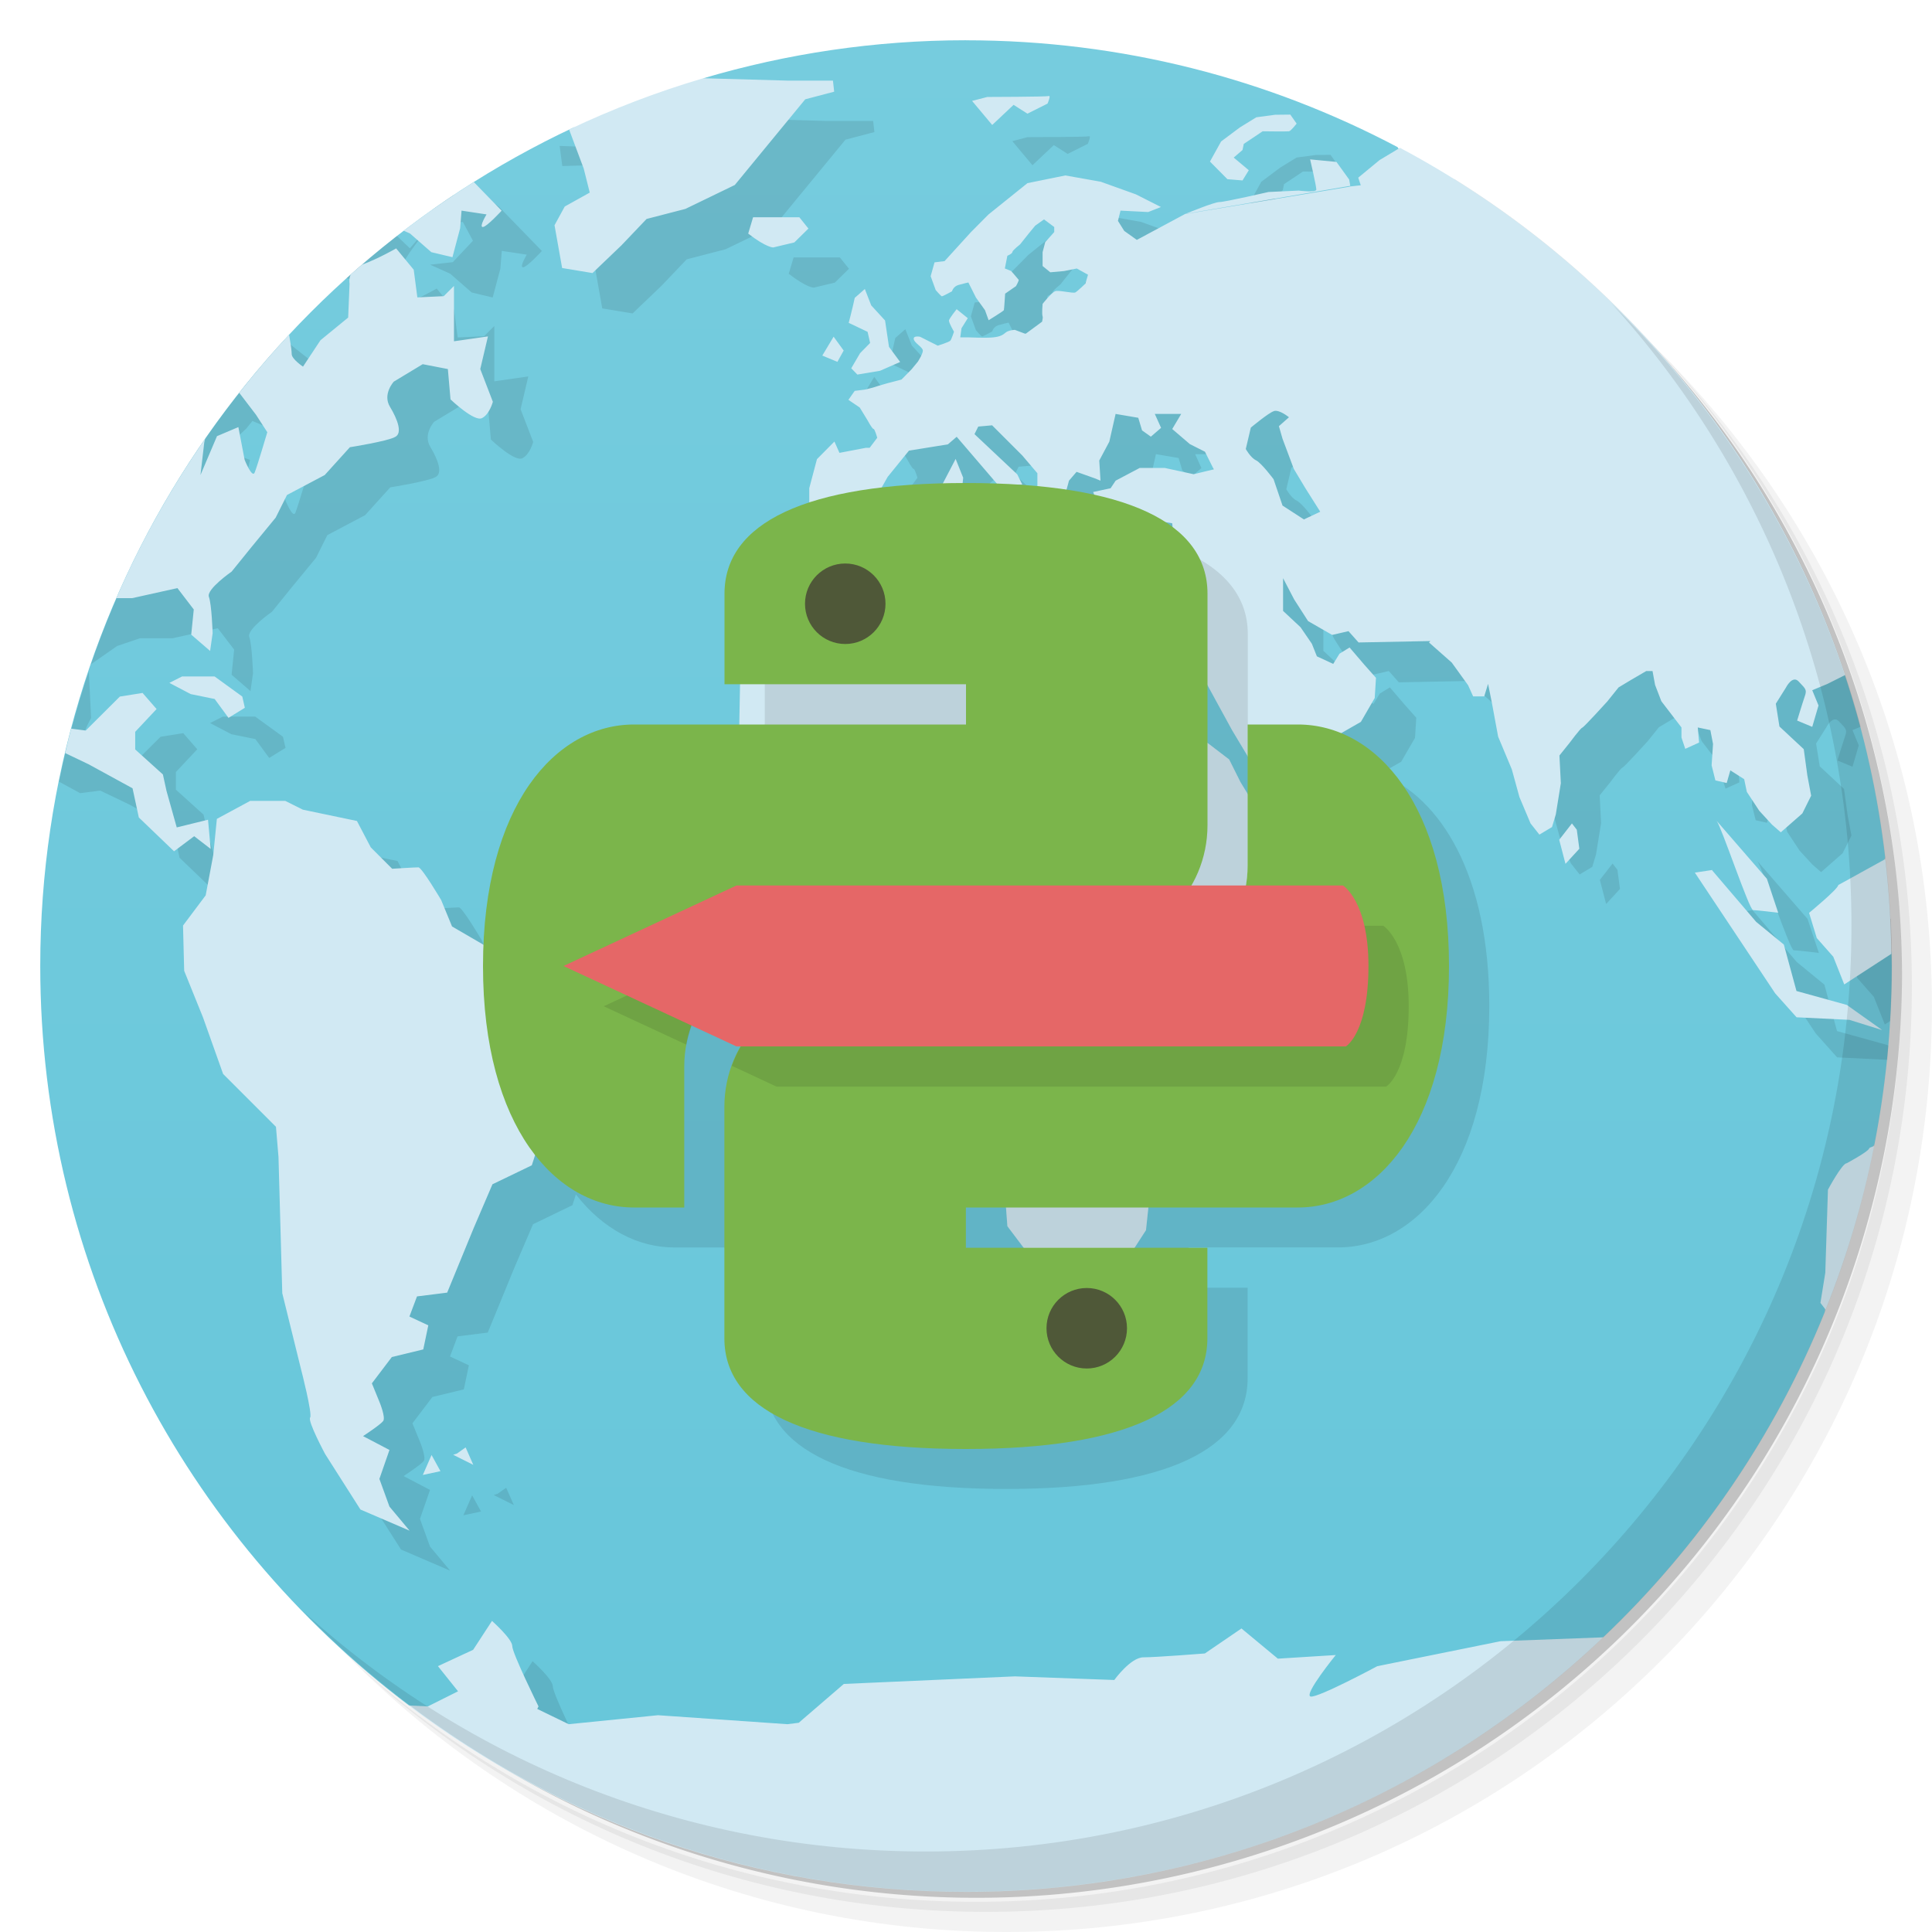 <svg xmlns="http://www.w3.org/2000/svg" viewBox="0 0 48 48"><defs><linearGradient id="linearGradient3764" x1="1" x2="47" gradientTransform="matrix(0,-1,1,0,-1.5e-6,48)" gradientUnits="userSpaceOnUse"><stop stop-color="#66c6da" stop-opacity="1"/><stop offset="1" stop-color="#76ccde" stop-opacity="1"/></linearGradient></defs><g><path d="m 36.31 5 c 5.859 4.062 9.688 10.831 9.688 18.5 c 0 12.426 -10.07 22.5 -22.5 22.5 c -7.669 0 -14.438 -3.828 -18.5 -9.688 c 1.037 1.822 2.306 3.499 3.781 4.969 c 4.085 3.712 9.514 5.969 15.469 5.969 c 12.703 0 23 -10.298 23 -23 c 0 -5.954 -2.256 -11.384 -5.969 -15.469 c -1.469 -1.475 -3.147 -2.744 -4.969 -3.781 z m 4.969 3.781 c 3.854 4.113 6.219 9.637 6.219 15.719 c 0 12.703 -10.297 23 -23 23 c -6.081 0 -11.606 -2.364 -15.719 -6.219 c 4.16 4.144 9.883 6.719 16.219 6.719 c 12.703 0 23 -10.298 23 -23 c 0 -6.335 -2.575 -12.06 -6.719 -16.219 z" opacity=".05"/><path d="m 41.28 8.781 c 3.712 4.085 5.969 9.514 5.969 15.469 c 0 12.703 -10.297 23 -23 23 c -5.954 0 -11.384 -2.256 -15.469 -5.969 c 4.113 3.854 9.637 6.219 15.719 6.219 c 12.703 0 23 -10.298 23 -23 c 0 -6.081 -2.364 -11.606 -6.219 -15.719 z" opacity=".1"/><path d="m 31.25 2.375 c 8.615 3.154 14.75 11.417 14.75 21.13 c 0 12.426 -10.07 22.5 -22.5 22.5 c -9.708 0 -17.971 -6.135 -21.12 -14.75 a 23 23 0 0 0 44.875 -7 a 23 23 0 0 0 -16 -21.875 z" opacity=".2"/></g><g><path fill="url(#linearGradient3764)" fill-opacity="1" d="m 24 1 c -2.27 0 -4.462 0.334 -6.533 0.947 c 1.534 1.053 -1.25 2.02 -3.205 1.215 c -7.833 3.667 -13.262 11.617 -13.262 20.838 c 0 7.505 3.595 14.169 9.156 18.367 c 5.844 2.633 21.844 2.633 29.684 -1.699 c 2.366 -2.249 4.253 -4.995 5.494 -8.07 c 0 -0.001 0 -0.001 0 -0.002 c 0.234 -1.595 0.667 -3.594 1.23 -4.15 l 0.002 0 c 0.282 -1.438 0.434 -2.923 0.434 -4.443 c 0 -0.118 -0.006 -0.234 -0.008 -0.352 c -0.001 0 -0.001 0 -0.002 0 c -0.992 -0.649 -0.556 -1.182 -0.154 -2.348 c -0.185 -1.577 -0.527 -3.105 -1.014 -4.568 c -1.826 -0.738 -7.823 -7.734 -11.1 -13.08 c -3.203 -1.692 -6.85 -2.654 -10.725 -2.654 z"/><path fill="#000" fill-opacity="1" d="m 17.1 2.906 -0.844 0.25 -0.977 0.066 -0.594 0.434 -0.781 -0.031 0.066 0.5 1.121 -0.031 0.41 1.094 0.148 0.598 -0.621 0.348 -0.254 0.465 0.189 1.063 0.754 0.125 0.719 -0.688 0.625 -0.656 0.965 -0.25 1.229 -0.594 0.719 -0.875 1.031 -1.254 0.719 -0.189 -0.031 -0.275 -1.121 0 -3.469 -0.096 z m 9.957 0.48 c -0.055 0.02 -1.527 0.021 -1.527 0.021 l -0.379 0.1 0.5 0.598 0.531 -0.5 0.344 0.219 0.5 -0.25 c 0 0 0.09 -0.212 0.031 -0.187 z m 6 0.461 -0.375 0.004 -0.469 0.063 -0.406 0.25 -0.469 0.35 -0.277 0.5 0.434 0.438 0.375 0.031 0.156 -0.254 -0.375 -0.314 0.219 -0.188 0.031 -0.152 0.469 -0.313 c 0 0 0.609 0.008 0.656 0 0.051 -0.012 0.189 -0.191 0.189 -0.191 z m 3.064 0.605 -0.221 0.146 -0.625 0.375 -0.531 0.438 0.063 0.189 -0.277 0.031 0 0.004 -4.084 0.68 0.018 -0.012 -1.221 0.654 -0.313 -0.223 -0.156 -0.25 0.064 -0.254 0.688 0.035 0.316 -0.125 -0.621 -0.314 -0.875 -0.314 -0.879 -0.156 -0.941 0.191 -0.969 0.779 -0.436 0.439 -0.654 0.719 -0.25 0.031 -0.096 0.344 0.125 0.344 c 0 0 0.133 0.156 0.156 0.156 0.02 0 0.25 -0.125 0.25 -0.125 0 0 0.027 -0.117 0.156 -0.156 0.133 -0.039 0.25 -0.063 0.25 -0.063 l 0.188 0.375 0.225 0.313 0.09 0.25 c 0 0 0.363 -0.223 0.379 -0.25 0.008 -0.031 0.031 -0.41 0.031 -0.41 l 0.271 -0.188 c 0 0 0.074 -0.133 0.066 -0.156 -0.012 -0.02 -0.189 -0.219 -0.189 -0.219 l -0.154 -0.063 0.063 -0.316 c 0 0 0.125 -0.051 0.125 -0.094 0 -0.039 0.191 -0.189 0.191 -0.189 l 0.219 -0.275 0.156 -0.189 0.219 -0.156 0.254 0.189 0 0.125 -0.223 0.25 -0.066 0.25 0 0.344 0.191 0.156 0.344 -0.031 0.314 -0.063 0.277 0.154 -0.063 0.221 c 0 0 -0.195 0.188 -0.25 0.219 -0.059 0.031 -0.41 -0.063 -0.5 -0.031 -0.09 0.031 -0.314 0.316 -0.314 0.316 0 0 -0.023 0.248 0 0.313 0.012 0.023 -0.004 0.071 -0.012 0.129 l -0.025 0.02 -0.379 0.277 -0.025 0 -0.25 -0.094 c 0 0 -0.158 0.008 -0.225 0.066 -0.063 0.051 -0.119 0.102 -0.313 0.121 -0.191 0.02 -0.565 0 -0.6 0 l -0.219 0 0.031 -0.227 0.156 -0.25 -0.277 -0.223 c 0 0 -0.184 0.23 -0.191 0.281 -0.004 0.055 0.125 0.277 0.125 0.277 0 0 -0.059 0.184 -0.09 0.223 -0.035 0.039 -0.313 0.125 -0.313 0.125 l -0.439 -0.223 c 0 0 -0.18 -0.038 -0.156 0.064 0.027 0.102 0.227 0.195 0.227 0.281 0 0.082 -0.125 0.275 -0.125 0.275 l -0.156 0.189 -0.25 0.254 -0.344 0.09 c 0 0 -0.251 0.07 -0.314 0.094 -0.066 0.023 -0.254 0.066 -0.254 0.066 l -0.25 0.031 -0.156 0.223 0.281 0.189 0.189 0.311 c 0 0 0.117 0.223 0.152 0.223 0.031 0 0.094 0.219 0.094 0.219 l -0.189 0.25 -0.094 0 -0.656 0.125 -0.125 -0.281 -0.434 0.438 -0.191 0.723 0 0.367 c -1.391 0.459 -2.105 1.222 -2.105 2.254 l 0 2.25 0.385 0 -0.02 1 l -2.615 0 c -1.849 0 -3.562 1.84 -3.719 5.477 l -0.793 -0.461 -0.27 -0.656 c 0 0 -0.48 -0.813 -0.566 -0.813 -0.086 0 -0.65 0.035 -0.65 0.035 l -0.531 -0.531 -0.344 -0.656 -1.346 -0.281 -0.438 -0.219 -0.875 0.004 -0.006 0.004 -0.816 0.441 -0.09 0.898 -0.189 1 -0.563 0.75 0.029 1.125 0.467 1.156 0.5 1.406 1.313 1.313 0.064 0.75 0.094 3.387 0.469 1.898 c 0 0 0.285 1.103 0.223 1.189 -0.066 0.09 0.375 0.91 0.375 0.91 l 0.875 1.375 1.221 0.525 -0.5 -0.598 -0.25 -0.689 0.25 -0.719 -0.656 -0.344 c 0 0 0.434 -0.285 0.5 -0.375 0.066 -0.09 -0.09 -0.469 -0.09 -0.469 l -0.191 -0.467 0.496 -0.654 0.781 -0.189 0.125 -0.598 -0.469 -0.219 0.188 -0.5 0.75 -0.094 0.656 -1.598 0.469 -1.094 0.979 -0.473 c 0 0 0.052 -0.16 0.086 -0.266 c 0.677 0.865 1.542 1.316 2.443 1.316 l 1.25 0 0.996 3.25 c 0 1.75 2 2.75 6 2.75 4 0 6 -1 6 -2.75 l 0 -2.25 l -1.809 0 0.283 -0.438 0.059 -0.563 3.717 0 c 1.939 0 3.754 -2 3.754 -6 0 -3.259 -1.21 -5.168 -2.705 -5.771 l 0.516 -0.295 0.344 -0.594 0.031 -0.5 -0.281 -0.316 -0.375 -0.438 -0.25 0.154 -0.156 0.254 -0.406 -0.188 -0.125 -0.314 -0.281 -0.41 -0.434 -0.404 0 -0.814 0.277 0.531 0.344 0.535 0.598 0.344 0.406 -0.094 0.25 0.281 1.785 -0.035 -0.035 0.035 0.566 0.5 0.406 0.563 0.125 0.277 0.273 0 0.098 -0.311 0.094 0.467 0.156 0.844 0.34 0.813 0.188 0.689 0.277 0.654 0.219 0.277 0.314 -0.188 0.094 -0.314 0.125 -0.775 -0.035 -0.688 0.254 -0.316 c 0 0 0.266 -0.359 0.314 -0.375 0.043 -0.012 0.621 -0.65 0.621 -0.65 l 0.281 -0.35 0.313 -0.188 0.375 -0.219 0.156 0 0.063 0.344 0.156 0.406 0.5 0.65 0 0.25 0.094 0.281 0.344 -0.156 -0.033 -0.375 0.313 0.066 0.066 0.344 -0.035 0.531 0.094 0.375 0.281 0.064 0.09 -0.314 0.344 0.219 0.066 0.316 0.309 0.469 0.316 0.344 0.219 0.191 0.535 -0.469 0.219 -0.441 -0.094 -0.5 -0.09 -0.656 -0.604 -0.563 -0.09 -0.566 0.25 -0.396 c 0 0 0.16 -0.32 0.316 -0.156 0.148 0.168 0.223 0.188 0.152 0.375 -0.063 0.184 -0.189 0.598 -0.189 0.598 l 0.375 0.156 0.156 -0.531 -0.156 -0.379 0.203 -0.084 c -1.524 -5.721 -5.196 -10.563 -10.1 -13.611 z m -24.854 0.393 c -0.154 0.103 -0.305 0.21 -0.457 0.316 l -0.029 0.072 0.156 0.344 0.563 -0.064 0.25 0.469 -0.5 0.531 -0.563 0.063 0.5 0.225 0.531 0.465 0.523 0.125 0.191 -0.719 0.035 -0.439 0.621 0.094 c 0 0 -0.191 0.314 -0.094 0.314 0.098 0 0.469 -0.406 0.469 -0.406 l -1.066 -1.098 c 0 0 -0.434 -0.344 -0.563 -0.25 -0.129 0.09 -0.469 0.063 -0.469 0.063 z m 22.289 0.113 c 0 0 0.154 0.664 0.154 0.75 0 0.082 -0.439 0.025 -0.439 0.025 l -0.75 0.035 c 0 0 -1.086 0.25 -1.219 0.25 -0.133 0 -0.762 0.262 -0.813 0.281 l -0.023 0.004 -0.004 0.006 4.09 -0.695 -0.027 -0.154 -0.314 -0.439 z m -22.939 0.711 -0.434 0.5 -0.32 -0.307 c -0.43 0.335 -0.85 0.682 -1.254 1.047 0.371 0.093 0.862 0.293 0.949 0.232 0.129 -0.094 0.625 -0.875 0.625 -0.875 z m 9.1 0.727 -0.121 0.406 c 0.449 0.348 0.621 0.344 0.621 0.344 l 0.525 -0.125 0.35 -0.344 -0.225 -0.281 z m -8.867 0.773 c 0 0 -0.432 0.25 -0.85 0.406 -0.414 0.156 -0.309 0.469 -0.309 0.469 l -0.035 0.844 -0.688 0.563 -0.436 0.656 c 0 0 -0.279 -0.188 -0.279 -0.313 0 -0.125 -0.064 -0.469 -0.064 -0.469 l -0.719 -0.563 c 0 0 -0.22 -0.17 -0.398 -0.328 -2.12 2.305 -3.77 5.05 -4.813 8.07 l 0.652 -0.455 0.566 -0.191 0.809 0 1.125 -0.25 0.406 0.531 -0.063 0.625 0.469 0.406 0.063 -0.441 c 0 0 -0.023 -0.719 -0.094 -0.906 -0.063 -0.188 0.566 -0.625 0.566 -0.625 l 0.496 -0.613 0.598 -0.727 0.281 -0.563 0.938 -0.496 0.625 -0.691 c 0 0 0.934 -0.148 1.121 -0.254 0.191 -0.09 0.066 -0.434 -0.125 -0.75 -0.191 -0.313 0.094 -0.625 0.094 -0.625 l 0.719 -0.434 0.625 0.121 0.066 0.754 c 0 0 0.59 0.563 0.781 0.465 0.188 -0.09 0.27 -0.406 0.27 -0.406 l -0.313 -0.813 0.191 -0.813 -0.844 0.121 0 -1.375 -0.254 0.254 -0.656 0.031 -0.09 -0.688 z m 11.643 1.01 -0.25 0.219 c -0.066 0.305 -0.148 0.621 -0.148 0.621 l 0.469 0.223 0.063 0.277 -0.25 0.254 -0.219 0.375 0.152 0.156 0.563 -0.094 0.5 -0.219 -0.277 -0.375 -0.098 -0.656 -0.344 -0.375 z m -0.773 1.184 -0.281 0.469 0.375 0.156 0.156 -0.281 z m -15.445 1.092 0.006 0.008 0.656 0.275 0.434 0.566 0.281 0.434 c 0 0 -0.25 0.844 -0.313 1 -0.063 0.156 -0.25 -0.313 -0.25 -0.313 l -0.156 -0.814 -0.531 0.227 -0.41 0.965 0.094 -0.813 0.125 -0.563 -0.654 -0.25 0.563 -0.531 z m 26.383 0.758 c 0.137 -0.043 0.375 0.152 0.375 0.152 l -0.25 0.223 0.09 0.313 0.281 0.75 0.281 0.469 0.375 0.594 -0.406 0.191 -0.531 -0.344 -0.223 -0.656 c 0 0 -0.303 -0.406 -0.436 -0.469 -0.137 -0.066 -0.256 -0.281 -0.256 -0.281 l 0.125 -0.531 c 0 0 0.431 -0.359 0.564 -0.406 z m -3.939 0.07 0.563 0.096 0.094 0.313 0.219 0.156 0.254 -0.219 -0.156 -0.346 0.656 0 -0.223 0.375 0.438 0.375 0.375 0.189 0.219 0.438 -0.5 0.121 -0.719 -0.156 -0.621 0 -0.598 0.316 -0.125 0.188 -0.434 0.094 0.033 0.084 c -0.223 -0.05 -0.445 -0.099 -0.695 -0.137 l 0.063 -0.229 0.188 -0.219 0.439 0.156 0.156 0.063 -0.031 -0.5 0.25 -0.469 z m -3.068 0.283 0.75 0.75 0.375 0.441 0 0.33 c -0.184 -0.018 -0.366 -0.035 -0.563 -0.047 l 0 -0.002 0.188 0 -0.125 -0.254 -1.063 -1 0.094 -0.188 z m -0.881 0.285 1.01 1.174 c -0.256 -0.009 -0.498 -0.025 -0.773 -0.025 c -0.027 0 -0.049 0.002 -0.076 0.002 l 0.014 -0.135 -0.188 -0.467 -0.322 0.619 c -0.553 0.015 -1.063 0.05 -1.531 0.105 l 0.156 -0.277 0.529 -0.652 0.967 -0.156 z m -22.564 4.832 c -0.299 0.89 -0.549 1.803 -0.738 2.738 l 0.523 0.285 0.5 -0.064 0.719 0.344 1.094 0.598 0.156 0.725 0.875 0.84 0.5 -0.375 0.41 0.316 -0.066 -0.725 -0.777 0.191 -0.254 -0.906 -0.09 -0.41 -0.688 -0.621 0 -0.438 0.531 -0.566 -0.348 -0.4 -0.564 0.09 -0.848 0.844 -0.689 -0.09 c 0 0 -0.313 -0.531 -0.379 -0.656 -0.063 -0.125 0.191 -0.563 0.191 -0.563 z m 3.322 1.121 0 0.004 -0.309 0.156 0.529 0.277 0.596 0.121 0.344 0.469 0.406 -0.25 -0.064 -0.277 -0.688 -0.5 z m 38.13 3.586 c 0.113 0.129 0.813 2.219 0.906 2.219 0.09 0 0.625 0.066 0.625 0.066 l -0.281 -0.846 z m -3.594 0.064 -0.316 0.406 0.156 0.6 0.344 -0.375 -0.063 -0.475 z m 3.49 1.156 -0.438 0.066 1.996 3 0.531 0.594 1.246 0.061 c 0.012 -0.116 0.017 -0.233 0.027 -0.35 l -0.025 -0.018 -1.25 -0.346 -0.314 -1.154 -0.688 -0.564 -1.094 -1.281 z m 3.424 0.213 -0.297 0.162 c 0 0.094 -0.727 0.691 -0.727 0.691 l 0.191 0.625 0.41 0.465 0.273 0.688 0.135 -0.088 c 0.027 -0.453 0.043 -0.906 0.043 -1.365 0 -0.394 -0.01 -0.788 -0.029 -1.178 z m -34.402 14.14 -0.215 0.15 -0.094 0.031 0.5 0.25 z m -0.848 0.184 0.002 0.004 0.002 -0.004 z m 0.002 0.004 -0.217 0.496 0.438 -0.094 z m 1.502 4.121 -0.469 0.719 -0.875 0.406 0.5 0.625 1.998 0.373 c 0 0 -0.652 -1.32 -0.652 -1.5 0 -0.176 -0.5 -0.621 -0.5 -0.621 z" opacity=".1"/><path fill="#d1e9f3" fill-opacity="1" d="m 17.475,1.943 c -1.152,0.34 -2.267,0.767 -3.336,1.275 l 0.363,0.969 0.15,0.598 -0.621,0.346 -0.254,0.465 0.189,1.063 0.754,0.125 0.719,-0.688 0.625,-0.656 0.965,-0.25 1.227,-0.594 0.719,-0.875 1.031,-1.254 0.719,-0.189 -0.031,-0.275 -1.121,0 -2.098,-0.059 z m 8.582,0.443 C 26.002,2.406 24.53,2.409 24.53,2.409 l -0.379,0.098 0.5,0.598 0.531,-0.5 0.344,0.219 0.5,-0.25 c 0,0 0.09,-0.211 0.031,-0.188 z m 6,0.461 -0.375,0.004 -0.469,0.063 -0.406,0.25 -0.469,0.35 -0.277,0.5 0.434,0.438 L 30.87,4.483 31.026,4.229 30.651,3.915 30.87,3.727 30.901,3.575 31.37,3.262 c 0,0 0.609,0.008 0.656,0 0.051,-0.012 0.188,-0.191 0.188,-0.191 L 32.058,2.848 Z m 2.717,0.83 -0.498,0.299 -0.531,0.438 0.063,0.189 -0.277,0.031 0,0.004 -4.084,0.68 L 29.463,5.306 28.244,5.96 27.931,5.737 27.775,5.487 27.839,5.233 28.527,5.268 28.843,5.143 28.222,4.829 27.347,4.515 26.468,4.359 25.527,4.55 l -0.969,0.779 -0.436,0.439 -0.654,0.719 -0.25,0.031 -0.096,0.344 0.125,0.344 c 0,0 0.133,0.156 0.156,0.156 0.02,0 0.25,-0.125 0.25,-0.125 0,0 0.027,-0.117 0.156,-0.156 0.133,-0.039 0.25,-0.063 0.25,-0.063 l 0.188,0.375 0.225,0.313 0.09,0.25 c 0,0 0.363,-0.223 0.379,-0.25 0.008,-0.031 0.031,-0.41 0.031,-0.41 l 0.271,-0.188 c 0,0 0.074,-0.133 0.066,-0.156 C 25.297,6.932 25.121,6.733 25.121,6.733 L 24.965,6.67 25.028,6.354 c 0,0 0.125,-0.051 0.125,-0.094 0,-0.039 0.191,-0.189 0.191,-0.189 l 0.219,-0.275 0.156,-0.189 0.219,-0.156 0.254,0.189 0,0.125 -0.223,0.25 -0.066,0.25 0,0.344 0.191,0.156 0.344,-0.031 0.314,-0.063 0.279,0.154 -0.064,0.221 c 0,0 -0.195,0.188 -0.25,0.219 -0.059,0.031 -0.41,-0.063 -0.5,-0.031 -0.09,0.031 -0.314,0.316 -0.314,0.316 0,0 -0.023,0.249 0,0.313 0.012,0.023 -0.004,0.071 -0.012,0.129 l -0.025,0.018 -0.379,0.279 -0.025,0 -0.25,-0.094 c 0,0 -0.158,0.008 -0.225,0.066 -0.063,0.051 -0.12,0.102 -0.313,0.121 -0.191,0.02 -0.563,0 -0.598,0 l -0.219,0 0.031,-0.227 0.156,-0.25 -0.277,-0.223 c 0,0 -0.184,0.23 -0.191,0.281 -0.004,0.055 0.125,0.279 0.125,0.279 0,0 -0.059,0.182 -0.09,0.221 -0.035,0.039 -0.313,0.125 -0.313,0.125 L 22.859,8.367 c 0,0 -0.18,-0.038 -0.156,0.064 0.027,0.102 0.225,0.195 0.225,0.281 0,0.082 -0.125,0.275 -0.125,0.275 l -0.156,0.189 -0.25,0.254 -0.344,0.09 c 0,0 -0.251,0.07 -0.314,0.094 -0.066,0.023 -0.254,0.066 -0.254,0.066 l -0.25,0.031 -0.156,0.223 0.281,0.191 0.189,0.309 c 0,0 0.119,0.223 0.154,0.223 0.031,0 0.092,0.219 0.092,0.219 l -0.189,0.25 -0.094,0 -0.656,0.125 -0.125,-0.281 -0.434,0.438 -0.191,0.721 0,0.598 1.348,0.185 0.6,-1.064 0.529,-0.652 0.967,-0.156 0.219,-0.188 1.098,1.281 0.121,0.438 0.313,-0.156 -0.09,-0.375 0.188,0 -0.125,-0.254 -1.063,-1 0.094,-0.188 0.344,-0.031 0.75,0.75 0.375,0.441 0,0.688 0.191,0.125 0.375,0.375 0.277,-0.094 -0.152,-0.566 0.094,-0.344 0.188,-0.219 0.439,0.156 0.156,0.063 -0.031,-0.5 0.25,-0.469 0.156,-0.689 0.563,0.096 0.094,0.313 0.219,0.156 0.254,-0.219 -0.156,-0.346 0.656,0 -0.223,0.375 0.438,0.375 0.375,0.189 0.219,0.438 -0.5,0.121 -0.719,-0.156 -0.621,0 -0.598,0.316 -0.125,0.188 -0.434,0.094 0.188,0.469 0.344,0.406 0.625,-0.219 0.156,0.277 0.277,-0.219 0.375,0.063 0.035,0.41 -0.125,0.777 -10.638,2.305 -0.031,1.625 6.628,11.876 0.035,0.471 0.566,0.75 0.063,0.594 0.094,0.688 0.346,-0.344 0.875,-0.09 0.529,0 0.971,-1.5 0.063,-0.594 2.126,-6.689 1.064,-1.313 0.41,-0.406 0.15,-0.531 0.254,-0.469 0.064,-0.691 -0.594,0 -0.281,0.281 -0.564,-0.156 -0.344,-0.563 -0.281,-0.563 -0.654,-0.5 -0.152,-0.813 -0.281,-0.475 0.375,-0.376 0.375,0.688 0.41,0.75 0.434,0.723 0.602,0.6 0.535,-0.5 0.594,-0.156 0.434,-0.531 0.6,-0.344 0.344,-0.594 0.031,-0.5 -0.281,-0.316 -0.375,-0.438 -0.25,0.154 -0.156,0.254 -0.406,-0.188 -0.125,-0.313 -0.281,-0.41 -0.434,-0.406 0,-0.813 0.277,0.531 0.344,0.535 0.598,0.344 0.406,-0.094 0.25,0.281 1.785,-0.035 -0.035,0.035 0.566,0.5 0.406,0.563 0.125,0.277 0.275,0 0.096,-0.311 0.094,0.467 0.156,0.844 0.34,0.813 0.189,0.688 0.277,0.656 0.219,0.277 0.314,-0.188 0.094,-0.314 0.125,-0.775 -0.035,-0.689 0.254,-0.316 c 0,0 0.265,-0.359 0.313,-0.375 0.043,-0.012 0.621,-0.65 0.621,-0.65 l 0.281,-0.35 0.313,-0.188 0.375,-0.219 0.156,0 0.063,0.344 0.156,0.406 0.5,0.652 0,0.25 0.094,0.281 0.344,-0.156 -0.033,-0.375 0.313,0.066 0.066,0.344 -0.035,0.531 0.094,0.375 0.281,0.064 0.09,-0.314 0.344,0.219 0.066,0.316 0.309,0.469 0.316,0.344 0.219,0.191 0.535,-0.469 0.219,-0.441 -0.094,-0.5 -0.09,-0.656 -0.604,-0.563 -0.09,-0.566 0.25,-0.398 c 0,0 0.16,-0.32 0.316,-0.156 0.148,0.168 0.223,0.188 0.152,0.375 -0.063,0.184 -0.188,0.598 -0.188,0.598 l 0.375,0.156 0.156,-0.531 -0.156,-0.379 0.375,-0.156 0.441,-0.221 C 43.97,11.116 39.966,6.432 34.781,3.672 Z M 29.461,5.306 29.457,5.312 33.547,4.617 33.52,4.461 33.204,4.023 32.55,3.96 c 0,0 0.154,0.664 0.154,0.75 0,0.082 -0.438,0.025 -0.438,0.025 l -0.75,0.035 c 0,0 -1.086,0.25 -1.219,0.25 -0.133,0 -0.762,0.262 -0.813,0.281 L 29.461,5.305 Z M 11.773,4.523 c -0.6,0.377 -1.182,0.78 -1.742,1.209 l 0.154,0.068 0.531,0.465 0.525,0.125 0.191,-0.719 0.035,-0.438 0.621,0.094 c 0,0 -0.191,0.313 -0.094,0.313 0.098,0 0.469,-0.406 0.469,-0.406 L 11.772,4.523 Z m 6.937,0.875 -0.121,0.406 c 0.449,0.348 0.621,0.344 0.621,0.344 L 19.735,6.023 20.085,5.679 19.86,5.398 Z M 9.843,6.171 c 0,0 -0.432,0.25 -0.85,0.406 C 8.991,6.579 8.989,6.579 8.987,6.581 8.896,6.66 8.804,6.737 8.714,6.817 8.661,6.937 8.685,7.046 8.685,7.046 L 8.65,7.89 7.962,8.453 7.528,9.109 c 0,0 -0.281,-0.188 -0.281,-0.313 0,-0.125 -0.063,-0.469 -0.063,-0.469 L 7.176,8.321 C 6.746,8.783 6.335,9.263 5.944,9.759 l 0.416,0.545 0.281,0.434 c 0,0 -0.249,0.844 -0.313,1 -0.063,0.156 -0.25,-0.313 -0.25,-0.313 l -0.156,-0.814 -0.531,0.225 -0.41,0.965 0.094,-0.811 0.02,-0.086 c -0.858,1.237 -1.6,2.56 -2.205,3.957 l 0.393,0 1.125,-0.25 0.406,0.531 -0.063,0.625 0.469,0.406 0.063,-0.441 c 0,0 -0.023,-0.719 -0.094,-0.906 -0.063,-0.188 0.566,-0.625 0.566,-0.625 L 6.251,13.588 6.849,12.861 7.13,12.298 8.068,11.802 8.693,11.111 c 0,0 0.934,-0.148 1.121,-0.254 0.191,-0.09 0.066,-0.434 -0.125,-0.75 C 9.498,9.794 9.783,9.482 9.783,9.482 l 0.719,-0.434 0.625,0.121 0.066,0.754 c 0,0 0.59,0.563 0.781,0.465 0.188,-0.09 0.271,-0.406 0.271,-0.406 l -0.313,-0.813 0.191,-0.811 -0.844,0.121 0,-1.375 L 11.025,7.358 10.369,7.389 10.279,6.701 9.841,6.17 Z m 11.643,1.01 -0.25,0.219 c -0.066,0.305 -0.15,0.621 -0.15,0.621 l 0.469,0.223 0.063,0.277 -0.25,0.254 -0.219,0.375 0.152,0.156 0.563,-0.094 0.5,-0.219 L 22.087,8.618 21.989,7.962 21.645,7.587 21.487,7.181 Z M 20.711,8.365 20.43,8.834 20.805,8.99 20.961,8.709 Z m 10.938,1.848 c 0.137,-0.043 0.375,0.154 0.375,0.154 l -0.25,0.221 0.09,0.313 0.281,0.75 0.281,0.469 0.375,0.594 -0.406,0.191 -0.531,-0.344 -0.223,-0.656 c 0,0 -0.303,-0.406 -0.436,-0.469 -0.137,-0.066 -0.254,-0.281 -0.254,-0.281 l 0.125,-0.531 c 0,0 0.431,-0.359 0.564,-0.406 l 0.008,-0.004 z m -7.906,1.188 -0.375,0.719 0.281,0.281 0.25,-0.223 0.031,-0.309 -0.188,-0.469 z m -19.226,5.405 0,0.004 -0.309,0.156 0.531,0.279 0.594,0.121 0.344,0.469 0.406,-0.25 -0.063,-0.279 -0.689,-0.5 z M 3.542,17.216 2.978,17.306 2.13,18.15 1.767,18.103 C 1.714,18.304 1.666,18.507 1.619,18.71 l 0.58,0.277 1.094,0.598 0.156,0.725 0.875,0.84 0.5,-0.375 0.41,0.316 -0.066,-0.725 -0.777,0.191 -0.254,-0.906 -0.09,-0.41 -0.688,-0.621 0,-0.438 0.531,-0.566 z m 2.668,2.684 -0.006,0.004 -0.816,0.441 -0.09,0.9 -0.188,1 -0.563,0.75 0.029,1.125 0.467,1.156 0.5,1.406 1.313,1.313 0.063,0.75 0.094,3.385 0.469,1.9 c 0,0 0.285,1.103 0.223,1.189 -0.066,0.09 0.375,0.91 0.375,0.91 l 0.875,1.375 1.221,0.525 -0.5,-0.598 -0.25,-0.688 0.25,-0.719 L 9.02,35.68 c 0,0 0.434,-0.285 0.5,-0.375 0.066,-0.09 -0.09,-0.469 -0.09,-0.469 l -0.191,-0.467 0.496,-0.654 0.781,-0.189 0.125,-0.598 -0.469,-0.219 0.188,-0.5 0.75,-0.094 0.656,-1.598 0.469,-1.094 0.977,-0.471 c 0,0 0.309,-0.928 0.309,-1.064 0,-0.129 0.094,-1.531 0.094,-1.531 l 0.75,-1.023 0.094,-0.691 -0.563,-0.344 -0.469,-0.566 -0.852,0.066 -1.344,-0.781 -0.27,-0.656 c 0,0 -0.48,-0.813 -0.566,-0.813 -0.086,0 -0.652,0.035 -0.652,0.035 L 9.212,21.053 8.868,20.397 7.524,20.116 7.086,19.897 l -0.875,0 z m 36.438,0.492 c 0.113,0.129 0.813,2.219 0.906,2.219 0.09,0 0.625,0.066 0.625,0.066 l -0.281,-0.844 z m -3.594,0.066 -0.316,0.406 0.156,0.598 0.344,-0.375 -0.063,-0.473 z m 7.787,0.885 -1.17,0.646 c 0,0.094 -0.725,0.691 -0.725,0.691 l 0.191,0.625 0.41,0.465 0.273,0.688 1.17,-0.76 c -0.01,-0.796 -0.061,-1.581 -0.15,-2.355 z m -4.297,0.271 -0.436,0.066 1.996,3 0.531,0.594 1.313,0.064 0.814,0.254 -0.879,-0.625 -1.25,-0.346 -0.314,-1.154 -0.688,-0.564 -1.094,-1.281 0.006,-0.008 z m 4.018,6.861 c -0.05,0.017 -0.115,0.036 -0.119,0.051 -0.02,0.086 -0.563,0.375 -0.563,0.375 -0.113,0 -0.465,0.656 -0.465,0.656 l -0.066,2.063 -0.121,0.75 0.129,0.168 c 0.52,-1.3 0.928,-2.658 1.205,-4.063 z m -34.994,7.486 -0.215,0.152 -0.094,0.031 0.5,0.25 -0.191,-0.434 z m -0.848,0.184 0.002,0.004 0.002,-0.004 z m 0.002,0.004 -0.217,0.496 0.438,-0.094 z m 1.502,4.121 -0.469,0.719 -0.875,0.406 0.5,0.625 -0.75,0.375 -0.473,-0.023 c 3.851,2.907 8.645,4.631 13.842,4.631 6.137,0 11.708,-2.408 15.832,-6.324 l -2.549,0.096 -3.064,0.621 c 0,0 -1.477,0.793 -1.656,0.754 -0.18,-0.043 0.625,-1.031 0.625,-1.031 l -1.439,0.09 -0.904,-0.75 -0.91,0.621 c 0,0 -1.215,0.096 -1.527,0.096 -0.316,0 -0.723,0.563 -0.723,0.563 l -2.469,-0.09 -4.25,0.188 -1.121,0.965 -0.281,0.035 -3.215,-0.223 -2.219,0.223 -0.781,-0.379 0.031,-0.063 c 0,0 -0.652,-1.32 -0.652,-1.5 0,-0.176 -0.5,-0.621 -0.5,-0.621 l -0.002,-0.002 z"/><path fill="#000" fill-opacity="1" d="m 19 15.75 0 2.25 c -4.764 6.655 11.751 11.749 12 3.5 l 0 -1.773 -0.18 -0.295 -0.281 -0.563 -0.654 -0.5 -0.152 -0.813 c -1.083 -1.472 -1.298 -3.461 0.094 -0.852 l 0.375 0.688 0.41 0.75 l 0.389 0.645 0 -3.037 c 0 -0.971 -0.638 -1.701 -1.869 -2.168 z m 5.992 14.244 0.035 0.471 l 0.404 0.535 l 2.758 0 0.283 -0.438 0.063 -0.594 c -1.672 -0.62 -2.823 -0.776 -3.543 0.025 z" opacity=".1"/></g><g><path d="m 40.03 7.531 c 3.712 4.084 5.969 9.514 5.969 15.469 0 12.703 -10.297 23 -23 23 c -5.954 0 -11.384 -2.256 -15.469 -5.969 4.178 4.291 10.01 6.969 16.469 6.969 c 12.703 0 23 -10.298 23 -23 0 -6.462 -2.677 -12.291 -6.969 -16.469 z" opacity=".1"/></g><path fill="#7bb54b" fill-opacity="1" stroke="none" d="m 24,12 c -4,0 -6,1 -6,2.75 l 0,2.25 6,0 0,1 -8.25,0 C 13.811,18 12,20 12,24 c 0,4 1.811,6 3.75,6 l 1.25,0 0,-3.5 c 0,-1.662 1.338,-3 3,-3 l 7,0 c 1.662,0 3,-1.338 3,-3 l 0,-5.75 C 30,13 28,12 24,12 Z" opacity="1"/><path fill="#7bb54b" fill-opacity="1" stroke="none" d="m 23.997,36 c 4,0 6,-1 6,-2.75 l 0,-2.25 -6,0 0,-1 8.25,0 C 34.186,30 36,28 36,24 36,20 34.186,18 32.247,18 l -1.25,0 0,3.5 c 0,1.662 -1.338,3 -3,3 l -7,0 c -1.662,0 -3,1.338 -3,3 l 0,5.75 c 0,1.75 2,2.75 6,2.75 z" opacity="1"/><circle cx="21" cy="15" r="1" fill="#4f5838" fill-opacity="1" stroke="none" opacity="1"/><circle cx="27" cy="33" r="1" fill="#4f5838" fill-opacity="1" stroke="none" opacity="1"/><path fill="#000" fill-opacity="1" fill-rule="nonzero" stroke="none" d="M 19.297,23 15,25 l 2.055,0.955 c 0.255,-1.4 1.47,-2.457 2.945,-2.457 m 10.582,-0.5 c -0.518,0.894 -1.474,1.5 -2.586,1.5 l -7,0 c -1.303,0 -2.396,0.827 -2.813,1.982 l 1.113,0.518 15.14,0 c 0,0 0.563,-0.324 0.563,-1.998 0,-1.615 -0.633,-2 -0.633,-2" opacity=".1"/><path fill="#e56767" fill-opacity="1" fill-rule="nonzero" stroke="none" d="M 18.297,22 14,24 l 4.297,1.998 15.14,0 c 0,0 0.562,-0.324 0.562,-1.998 0,-1.615 -0.633,-2 -0.633,-2 l -15.07,0 z"/></svg>